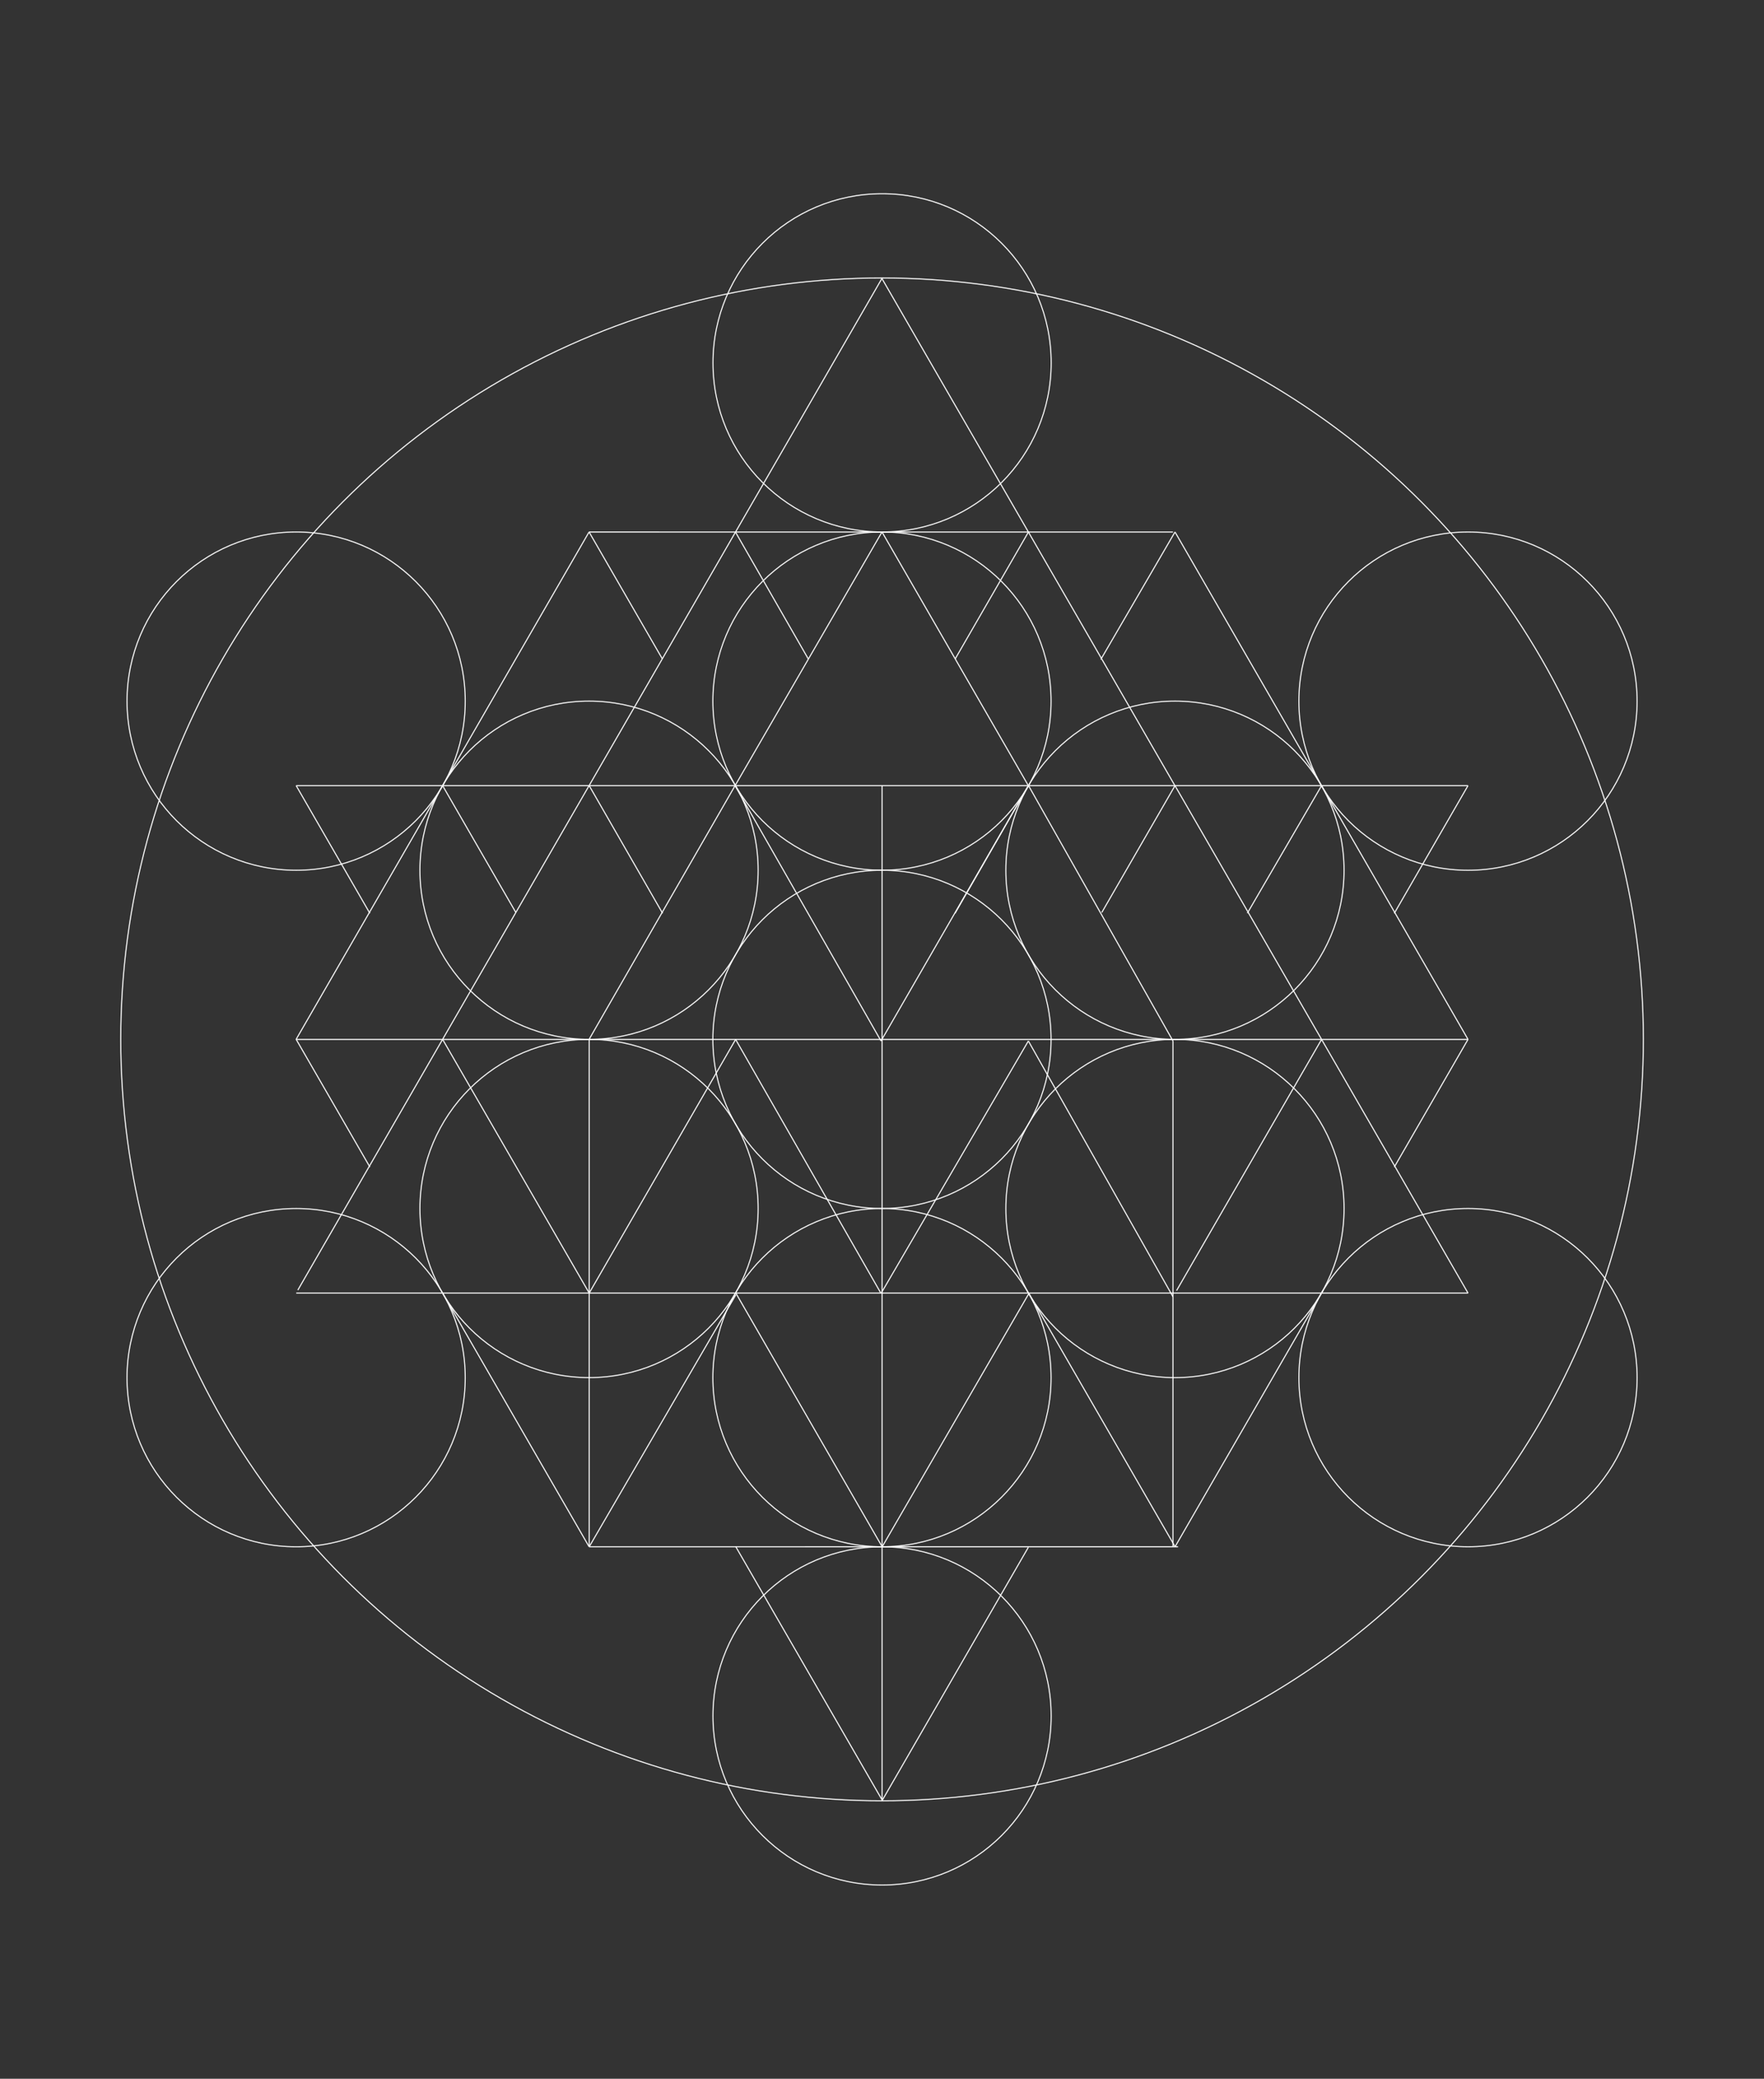 <?xml version="1.0" encoding="utf-8"?>
<!-- Generator: Adobe Illustrator 16.0.0, SVG Export Plug-In . SVG Version: 6.00 Build 0)  -->
<!DOCTYPE svg PUBLIC "-//W3C//DTD SVG 1.1//EN" "http://www.w3.org/Graphics/SVG/1.1/DTD/svg11.dtd">
<svg version="1.1" id="Layer_1" xmlns="http://www.w3.org/2000/svg" xmlns:xlink="http://www.w3.org/1999/xlink" x="0px" y="0px"
	 width="1684.051px" height="1984.252px" viewBox="0 0 1684.051 1984.252" enable-background="new 0 0 1684.051 1984.252"
	 xml:space="preserve">
<rect x="0" y="0" width="1684.051" height="1984.252" fill="#333333" stroke="none"/>
<g id="_x36_4Tetra3DFullGroup">
	<g id="back">
		<rect id="image" x="0" y="-13.988" display="none" fill="#130E22" width="1684.052" height="2012.229"/>
	</g>
	<g id="fruit">
		<g>
			<path fill="none" stroke="#FFFFFF" d="M1003.438,992.146c0,89.157-72.301,161.414-161.39,161.414
				c-89.201,0-161.498-72.252-161.498-161.414c0-89.222,72.296-161.474,161.498-161.474
				C931.143,830.676,1003.438,902.928,1003.438,992.146z"/>
			<path fill="none" stroke="#FFFFFF" d="M1003.438,669.264c0,89.16-72.301,161.414-161.39,161.414
				c-89.201,0-161.498-72.254-161.498-161.414c0-89.218,72.296-161.47,161.498-161.47
				C931.143,507.794,1003.438,580.046,1003.438,669.264z"/>
			<path fill="none" stroke="#FFFFFF" d="M723.778,830.703c0,89.16-72.293,161.414-161.39,161.414
				c-89.196,0-161.497-72.254-161.497-161.414c0-89.218,72.301-161.47,161.497-161.47
				C651.485,669.233,723.778,741.485,723.778,830.703z"/>
			<path fill="none" stroke="#FFFFFF" d="M723.782,1153.574c0,89.162-72.294,161.414-161.387,161.414
				c-89.2,0-161.496-72.252-161.496-161.414c0-89.218,72.296-161.47,161.496-161.47
				C651.487,992.105,723.782,1064.357,723.782,1153.574z"/>
			<path fill="none" stroke="#FFFFFF" d="M1003.438,1315.029c0,89.16-72.299,161.412-161.39,161.412
				c-89.201,0-161.497-72.252-161.497-161.412c0-89.22,72.295-161.476,161.497-161.476
				C931.145,1153.56,1003.438,1225.812,1003.438,1315.029z"/>
			<path fill="none" stroke="#FFFFFF" d="M1283.149,1153.588c0,89.162-72.295,161.414-161.391,161.414
				c-89.197,0-161.496-72.252-161.496-161.414c0-89.219,72.299-161.471,161.496-161.471
				C1210.854,992.117,1283.149,1064.369,1283.149,1153.588z"/>
			<path fill="none" stroke="#FFFFFF" d="M1283.137,830.703c0,89.161-72.295,161.414-161.387,161.414
				c-89.201,0-161.496-72.253-161.496-161.414c0-89.218,72.295-161.469,161.496-161.469
				C1210.842,669.234,1283.137,741.485,1283.137,830.703z"/>
			<path fill="none" stroke="#FFFFFF" d="M1003.542,346.382c0,89.161-72.295,161.414-161.384,161.414
				c-89.201,0-161.498-72.253-161.498-161.414c0-89.219,72.294-161.47,161.498-161.47
				C931.247,184.912,1003.542,257.163,1003.542,346.382z"/>
			<path fill="none" stroke="#FFFFFF" d="M444.16,669.275c0,89.161-72.294,161.414-161.386,161.414
				c-89.201,0-161.5-72.253-161.5-161.414c0-89.223,72.296-161.474,161.5-161.474C371.865,507.807,444.16,580.058,444.16,669.275z"
				/>
			<path fill="none" stroke="#FFFFFF" d="M444.148,1315.041c0,89.164-72.294,161.416-161.391,161.416
				c-89.199,0-161.497-72.252-161.497-161.416c0-89.217,72.292-161.467,161.497-161.467
				C371.854,1153.574,444.148,1225.824,444.148,1315.041z"/>
			<path fill="none" stroke="#FFFFFF" d="M1562.901,1315.031c0,89.162-72.295,161.414-161.391,161.414
				c-89.195,0-161.496-72.252-161.496-161.414c0-89.22,72.301-161.47,161.496-161.47
				C1490.606,1153.562,1562.901,1225.812,1562.901,1315.031z"/>
			<path fill="none" stroke="#FFFFFF" d="M1562.891,669.286c0,89.162-72.295,161.414-161.387,161.414
				c-89.201,0-161.496-72.252-161.496-161.414c0-89.218,72.295-161.469,161.496-161.469
				C1490.596,507.817,1562.891,580.068,1562.891,669.286z"/>
			<path fill="none" stroke="#FFFFFF" d="M1003.524,1637.922c0,89.162-72.295,161.416-161.39,161.416
				c-89.201,0-161.498-72.254-161.498-161.416c0-89.217,72.296-161.467,161.498-161.467
				C931.229,1476.455,1003.524,1548.705,1003.524,1637.922z"/>
		</g>
	</g>
	<g id="sixtyFour">
		<g>
			<line fill="none" stroke="#FFFFFF" x1="1119.819" y1="507.814" x2="562.37" y2="507.802"/>
			<line fill="none" stroke="#FFFFFF" x1="562.37" y1="507.802" x2="282.696" y2="992.116"/>
			<line fill="none" stroke="#FFFFFF" x1="422.739" y1="1234.646" x2="562.405" y2="1476.429"/>
			<line fill="none" stroke="#FFFFFF" x1="562.405" y1="1476.429" x2="1124.624" y2="1476.417"/>
			<line fill="none" stroke="#FFFFFF" x1="1121.772" y1="1476.454" x2="1262.995" y2="1231.927"/>
			<line fill="none" stroke="#FFFFFF" x1="1331.086" y1="1114.026" x2="1401.487" y2="992.13"/>
			<line fill="none" stroke="#FFFFFF" x1="1401.487" y1="992.13" x2="1121.749" y2="507.792"/>
			<line fill="none" stroke="#FFFFFF" x1="282.747" y1="749.952" x2="1401.446" y2="749.952"/>
			<line fill="none" stroke="#FFFFFF" x1="842.121" y1="1718.626" x2="842.122" y2="749.952"/>
			<line fill="none" stroke="#FFFFFF" x1="282.678" y1="992.179" x2="1401.487" y2="992.179"/>
			<line fill="none" stroke="#FFFFFF" x1="282.747" y1="749.952" x2="353.112" y2="871.814"/>
			<line fill="none" stroke="#FFFFFF" x1="422.569" y1="749.952" x2="492.475" y2="871.028"/>
			<line fill="none" stroke="#FFFFFF" x1="284.319" y1="1231.462" x2="842.054" y2="265.63"/>
			<line fill="none" stroke="#FFFFFF" x1="562.37" y1="507.802" x2="632.276" y2="628.855"/>
			<line fill="none" stroke="#FFFFFF" x1="702.153" y1="507.898" x2="771.624" y2="628.937"/>
			<line fill="none" stroke="#FFFFFF" x1="842.036" y1="507.792" x2="701.745" y2="749.96"/>
			<line fill="none" stroke="#FFFFFF" x1="842.036" y1="507.792" x2="981.752" y2="749.952"/>
			<line fill="none" stroke="#FFFFFF" x1="701.745" y1="749.96" x2="841.094" y2="993.648"/>
			<line fill="none" stroke="#FFFFFF" x1="841.094" y1="993.648" x2="981.752" y2="749.952"/>
			<line fill="none" stroke="#FFFFFF" x1="701.745" y1="749.96" x2="562.391" y2="992.116"/>
			<line fill="none" stroke="#FFFFFF" x1="562.436" y1="749.847" x2="632.567" y2="871.804"/>
			<line fill="none" stroke="#FFFFFF" x1="1121.741" y1="749.964" x2="1051.834" y2="871.04"/>
			<line fill="none" stroke="#FFFFFF" x1="981.875" y1="749.858" x2="911.742" y2="871.814"/>
			<line fill="none" stroke="#FFFFFF" x1="981.936" y1="749.954" x2="1119.819" y2="993.648"/>
			<line fill="none" stroke="#FFFFFF" x1="1261.655" y1="749.976" x2="1190.815" y2="871.677"/>
			<line fill="none" stroke="#FFFFFF" x1="1121.741" y1="749.964" x2="1261.655" y2="992.105"/>
			<line fill="none" stroke="#FFFFFF" x1="1331.086" y1="871.814" x2="1401.446" y2="749.952"/>
			<line fill="none" stroke="#FFFFFF" x1="981.801" y1="507.867" x2="911.895" y2="628.942"/>
			<line fill="none" stroke="#FFFFFF" x1="841.831" y1="265.63" x2="1121.715" y2="750.007"/>
			<line fill="none" stroke="#FFFFFF" x1="1121.749" y1="507.792" x2="1050.909" y2="629.492"/>
			<line fill="none" stroke="#FFFFFF" x1="282.747" y1="992.128" x2="353.112" y2="1113.956"/>
			<line fill="none" stroke="#FFFFFF" x1="1401.487" y1="1234.304" x2="282.788" y2="1234.304"/>
			<line fill="none" stroke="#FFFFFF" x1="1401.487" y1="1234.302" x2="1261.657" y2="992.13"/>
			<line fill="none" stroke="#FFFFFF" x1="1261.735" y1="992.077" x2="1123.231" y2="1231.927"/>
			<line fill="none" stroke="#FFFFFF" x1="981.752" y1="1476.927" x2="842.178" y2="1718.626"/>
			<line fill="none" stroke="#FFFFFF" x1="1121.864" y1="1476.452" x2="982.491" y2="1235.105"/>
			<line fill="none" stroke="#FFFFFF" x1="842.195" y1="1476.464" x2="982.489" y2="1234.296"/>
			<line fill="none" stroke="#FFFFFF" x1="842.195" y1="1476.464" x2="702.481" y2="1234.304"/>
			<line fill="none" stroke="#FFFFFF" x1="562.493" y1="1234.29" x2="702.284" y2="992.177"/>
			<line fill="none" stroke="#FFFFFF" x1="562.493" y1="1234.292" x2="422.579" y2="992.151"/>
			<line fill="none" stroke="#FFFFFF" x1="842.402" y1="1718.626" x2="702.475" y2="1476.464"/>
			<line fill="none" stroke="#FFFFFF" x1="562.485" y1="1476.464" x2="702.481" y2="1235.956"/>
			<line fill="none" stroke="#FFFFFF" x1="562.493" y1="992.116" x2="562.493" y2="1476.464"/>
			<line fill="none" stroke="#FFFFFF" x1="702.284" y1="992.177" x2="841.094" y2="1234.646"/>
			<line fill="none" stroke="#FFFFFF" x1="841.094" y1="1234.646" x2="981.752" y2="993.648"/>
			<line fill="none" stroke="#FFFFFF" x1="981.752" y1="993.648" x2="1119.819" y2="1237.837"/>
			<line fill="none" stroke="#FFFFFF" x1="1119.819" y1="1476.417" x2="1119.819" y2="993.648"/>
			<circle fill="none" stroke="#FFFFFF" cx="842.083" cy="992.128" r="726.798"/>
		</g>
	</g>
	<g id="hexagon">
		<polygon fill="#FFFFFF" fill-opacity="0" stroke="#FFE86D" stroke-miterlimit="10" stroke-opacity="0" points="1.099,506.579 
			842.079,21.033 1683.069,506.579 1683.069,1477.671 842.079,1963.217 1.099,1477.671 		"/>
	</g>
</g>
</svg>

